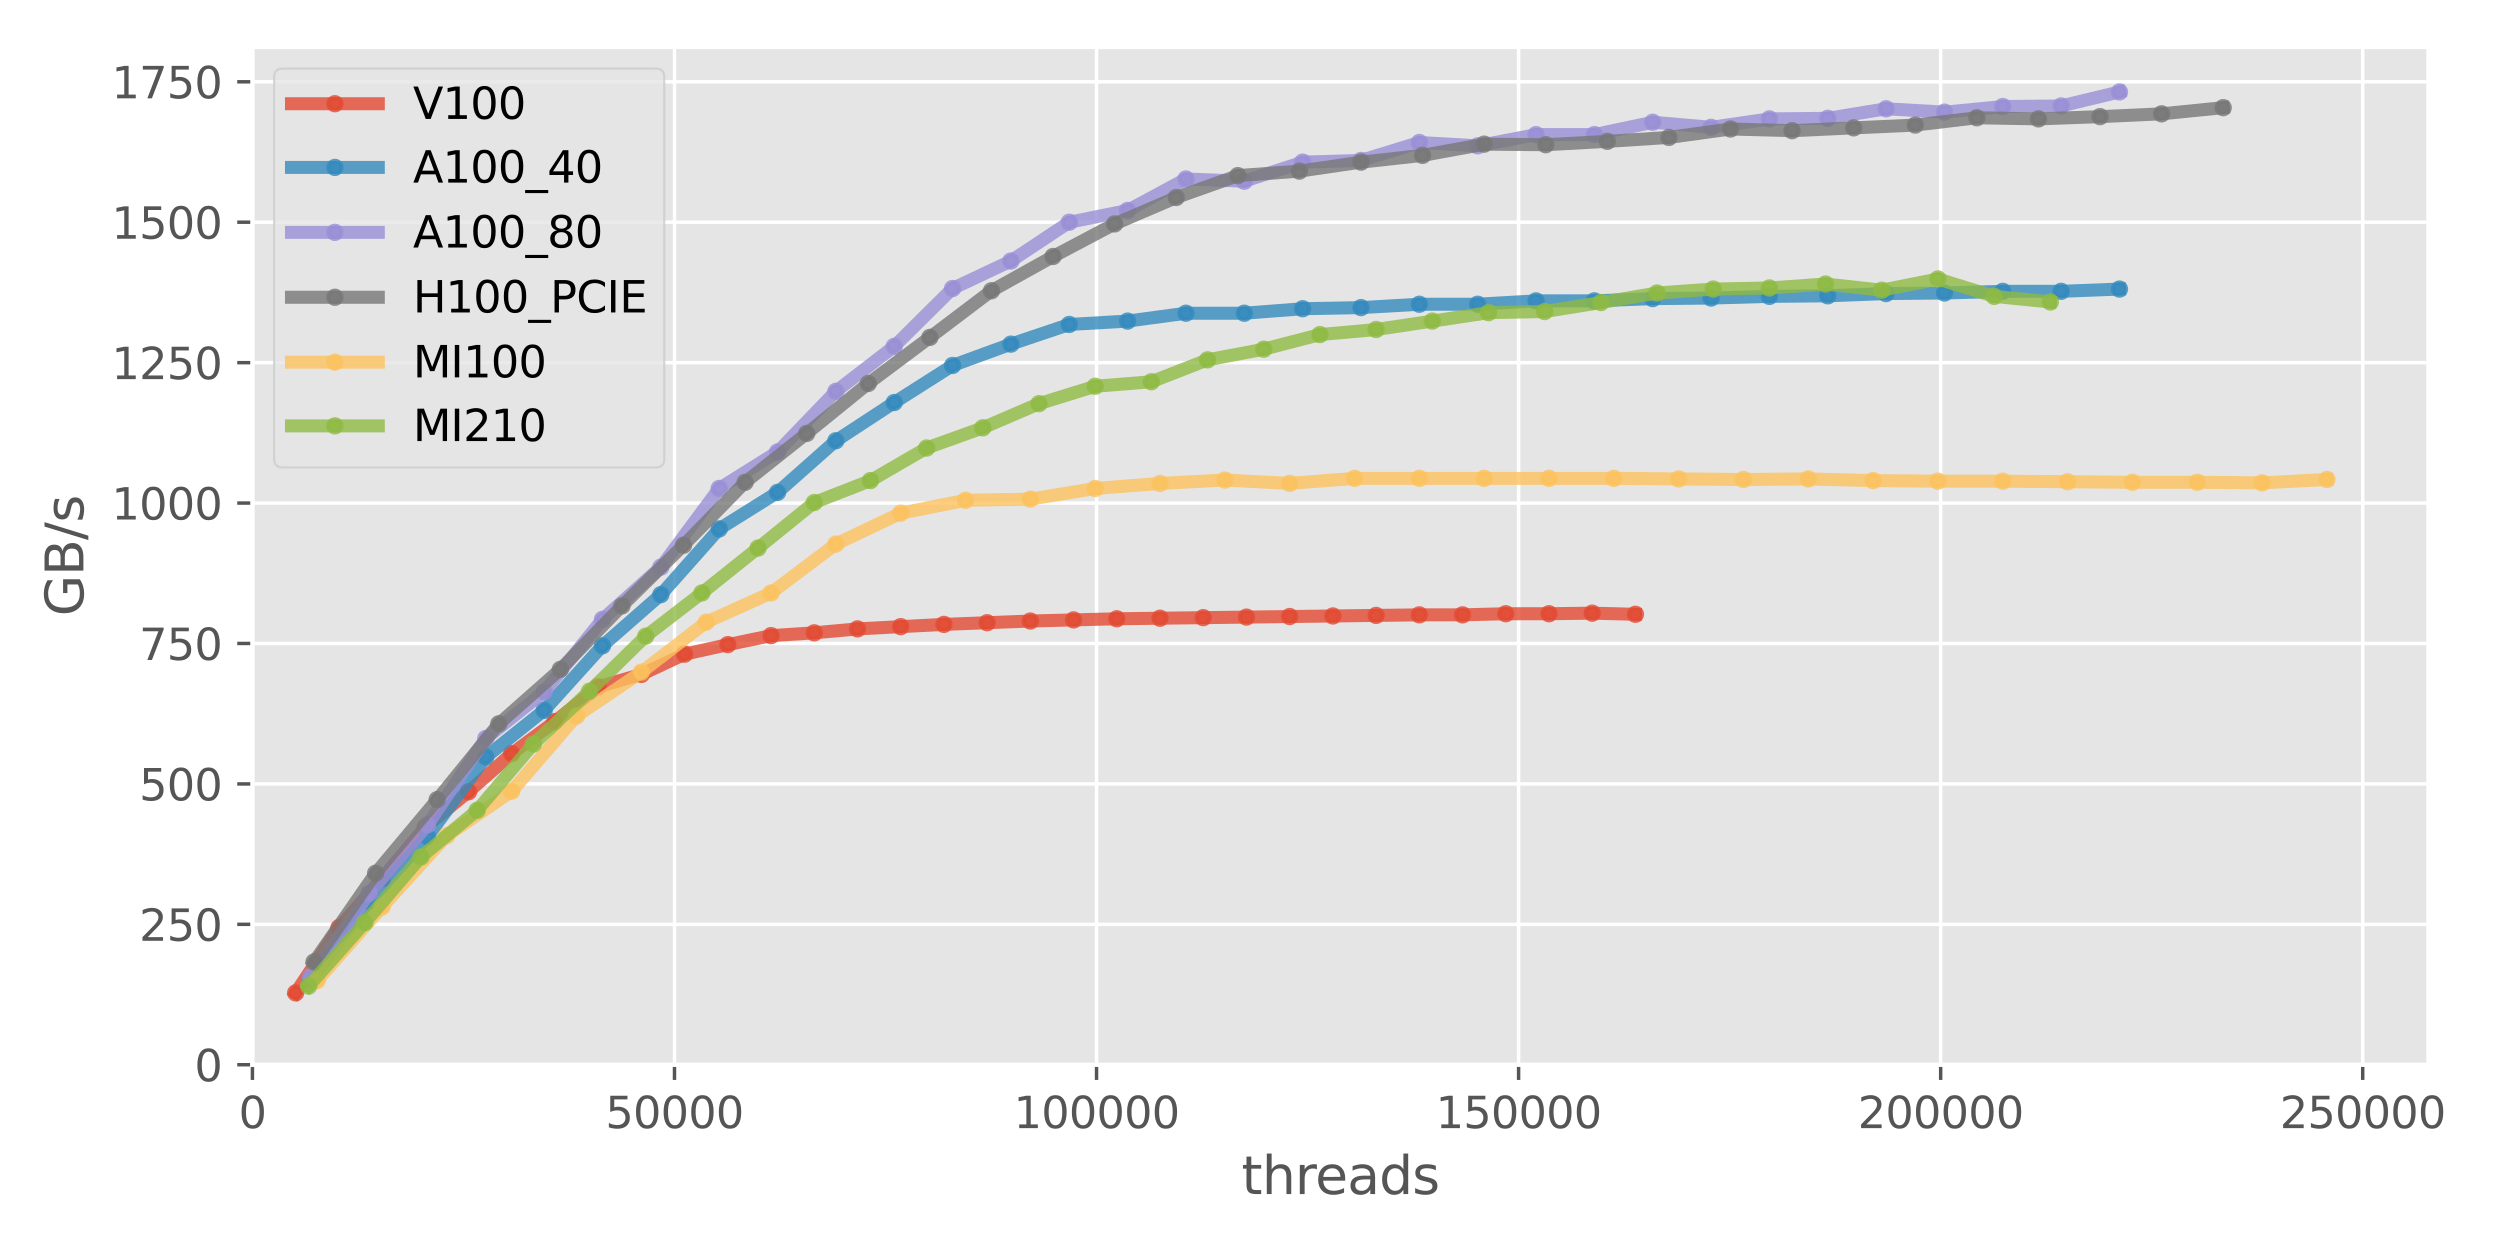 <?xml version="1.0" encoding="utf-8" standalone="no"?>
<!DOCTYPE svg PUBLIC "-//W3C//DTD SVG 1.1//EN"
  "http://www.w3.org/Graphics/SVG/1.1/DTD/svg11.dtd">
<svg xmlns:xlink="http://www.w3.org/1999/xlink" width="576pt" height="288pt" viewBox="0 0 576 288" xmlns="http://www.w3.org/2000/svg" version="1.1">
 <defs>
  <style type="text/css">*{stroke-linejoin: round; stroke-linecap: butt}</style>
 </defs>
 <g id="figure_1">
  <g id="patch_1">
   <path d="M 0 288 
L 576 288 
L 576 0 
L 0 0 
z
" style="fill: #ffffff"/>
  </g>
  <g id="axes_1">
   <g id="patch_2">
    <path d="M 58.16 245.32 
L 559.523 245.32 
L 559.523 10.8 
L 58.16 10.8 
z
" style="fill: #e5e5e5"/>
   </g>
   <g id="matplotlib.axis_1">
    <g id="xtick_1">
     <g id="line2d_1">
      <path d="M 58.16 245.32 
L 58.16 10.8 
" clip-path="url(#pde5da98fe3)" style="fill: none; stroke: #ffffff; stroke-width: 0.8; stroke-linecap: square"/>
     </g>
     <g id="line2d_2">
      <defs>
       <path id="me084bc0c3c" d="M 0 0 
L 0 3.5 
" style="stroke: #555555; stroke-width: 0.8"/>
      </defs>
      <g>
       <use xlink:href="#me084bc0c3c" x="58.16" y="245.32" style="fill: #555555; stroke: #555555; stroke-width: 0.8"/>
      </g>
     </g>
     <g id="text_1">
      <!-- 0 -->
      <g style="fill: #555555" transform="translate(54.979 259.918) scale(0.1 -0.1)">
       <defs>
        <path id="DejaVuSans-30" d="M 2034 4250 
Q 1547 4250 1301 3770 
Q 1056 3291 1056 2328 
Q 1056 1369 1301 889 
Q 1547 409 2034 409 
Q 2525 409 2770 889 
Q 3016 1369 3016 2328 
Q 3016 3291 2770 3770 
Q 2525 4250 2034 4250 
z
M 2034 4750 
Q 2819 4750 3233 4129 
Q 3647 3509 3647 2328 
Q 3647 1150 3233 529 
Q 2819 -91 2034 -91 
Q 1250 -91 836 529 
Q 422 1150 422 2328 
Q 422 3509 836 4129 
Q 1250 4750 2034 4750 
z
" transform="scale(0.016)"/>
       </defs>
       <use xlink:href="#DejaVuSans-30"/>
      </g>
     </g>
    </g>
    <g id="xtick_2">
     <g id="line2d_3">
      <path d="M 155.402 245.32 
L 155.402 10.8 
" clip-path="url(#pde5da98fe3)" style="fill: none; stroke: #ffffff; stroke-width: 0.8; stroke-linecap: square"/>
     </g>
     <g id="line2d_4">
      <g>
       <use xlink:href="#me084bc0c3c" x="155.402" y="245.32" style="fill: #555555; stroke: #555555; stroke-width: 0.8"/>
      </g>
     </g>
     <g id="text_2">
      <!-- 50000 -->
      <g style="fill: #555555" transform="translate(139.495 259.918) scale(0.1 -0.1)">
       <defs>
        <path id="DejaVuSans-35" d="M 691 4666 
L 3169 4666 
L 3169 4134 
L 1269 4134 
L 1269 2991 
Q 1406 3038 1543 3061 
Q 1681 3084 1819 3084 
Q 2600 3084 3056 2656 
Q 3513 2228 3513 1497 
Q 3513 744 3044 326 
Q 2575 -91 1722 -91 
Q 1428 -91 1123 -41 
Q 819 9 494 109 
L 494 744 
Q 775 591 1075 516 
Q 1375 441 1709 441 
Q 2250 441 2565 725 
Q 2881 1009 2881 1497 
Q 2881 1984 2565 2268 
Q 2250 2553 1709 2553 
Q 1456 2553 1204 2497 
Q 953 2441 691 2322 
L 691 4666 
z
" transform="scale(0.016)"/>
       </defs>
       <use xlink:href="#DejaVuSans-35"/>
       <use xlink:href="#DejaVuSans-30" x="63.623"/>
       <use xlink:href="#DejaVuSans-30" x="127.246"/>
       <use xlink:href="#DejaVuSans-30" x="190.869"/>
       <use xlink:href="#DejaVuSans-30" x="254.492"/>
      </g>
     </g>
    </g>
    <g id="xtick_3">
     <g id="line2d_5">
      <path d="M 252.643 245.32 
L 252.643 10.8 
" clip-path="url(#pde5da98fe3)" style="fill: none; stroke: #ffffff; stroke-width: 0.8; stroke-linecap: square"/>
     </g>
     <g id="line2d_6">
      <g>
       <use xlink:href="#me084bc0c3c" x="252.643" y="245.32" style="fill: #555555; stroke: #555555; stroke-width: 0.8"/>
      </g>
     </g>
     <g id="text_3">
      <!-- 100000 -->
      <g style="fill: #555555" transform="translate(233.556 259.918) scale(0.1 -0.1)">
       <defs>
        <path id="DejaVuSans-31" d="M 794 531 
L 1825 531 
L 1825 4091 
L 703 3866 
L 703 4441 
L 1819 4666 
L 2450 4666 
L 2450 531 
L 3481 531 
L 3481 0 
L 794 0 
L 794 531 
z
" transform="scale(0.016)"/>
       </defs>
       <use xlink:href="#DejaVuSans-31"/>
       <use xlink:href="#DejaVuSans-30" x="63.623"/>
       <use xlink:href="#DejaVuSans-30" x="127.246"/>
       <use xlink:href="#DejaVuSans-30" x="190.869"/>
       <use xlink:href="#DejaVuSans-30" x="254.492"/>
       <use xlink:href="#DejaVuSans-30" x="318.115"/>
      </g>
     </g>
    </g>
    <g id="xtick_4">
     <g id="line2d_7">
      <path d="M 349.885 245.32 
L 349.885 10.8 
" clip-path="url(#pde5da98fe3)" style="fill: none; stroke: #ffffff; stroke-width: 0.8; stroke-linecap: square"/>
     </g>
     <g id="line2d_8">
      <g>
       <use xlink:href="#me084bc0c3c" x="349.885" y="245.32" style="fill: #555555; stroke: #555555; stroke-width: 0.8"/>
      </g>
     </g>
     <g id="text_4">
      <!-- 150000 -->
      <g style="fill: #555555" transform="translate(330.798 259.918) scale(0.1 -0.1)">
       <use xlink:href="#DejaVuSans-31"/>
       <use xlink:href="#DejaVuSans-35" x="63.623"/>
       <use xlink:href="#DejaVuSans-30" x="127.246"/>
       <use xlink:href="#DejaVuSans-30" x="190.869"/>
       <use xlink:href="#DejaVuSans-30" x="254.492"/>
       <use xlink:href="#DejaVuSans-30" x="318.115"/>
      </g>
     </g>
    </g>
    <g id="xtick_5">
     <g id="line2d_9">
      <path d="M 447.127 245.32 
L 447.127 10.8 
" clip-path="url(#pde5da98fe3)" style="fill: none; stroke: #ffffff; stroke-width: 0.8; stroke-linecap: square"/>
     </g>
     <g id="line2d_10">
      <g>
       <use xlink:href="#me084bc0c3c" x="447.127" y="245.32" style="fill: #555555; stroke: #555555; stroke-width: 0.8"/>
      </g>
     </g>
     <g id="text_5">
      <!-- 200000 -->
      <g style="fill: #555555" transform="translate(428.039 259.918) scale(0.1 -0.1)">
       <defs>
        <path id="DejaVuSans-32" d="M 1228 531 
L 3431 531 
L 3431 0 
L 469 0 
L 469 531 
Q 828 903 1448 1529 
Q 2069 2156 2228 2338 
Q 2531 2678 2651 2914 
Q 2772 3150 2772 3378 
Q 2772 3750 2511 3984 
Q 2250 4219 1831 4219 
Q 1534 4219 1204 4116 
Q 875 4013 500 3803 
L 500 4441 
Q 881 4594 1212 4672 
Q 1544 4750 1819 4750 
Q 2544 4750 2975 4387 
Q 3406 4025 3406 3419 
Q 3406 3131 3298 2873 
Q 3191 2616 2906 2266 
Q 2828 2175 2409 1742 
Q 1991 1309 1228 531 
z
" transform="scale(0.016)"/>
       </defs>
       <use xlink:href="#DejaVuSans-32"/>
       <use xlink:href="#DejaVuSans-30" x="63.623"/>
       <use xlink:href="#DejaVuSans-30" x="127.246"/>
       <use xlink:href="#DejaVuSans-30" x="190.869"/>
       <use xlink:href="#DejaVuSans-30" x="254.492"/>
       <use xlink:href="#DejaVuSans-30" x="318.115"/>
      </g>
     </g>
    </g>
    <g id="xtick_6">
     <g id="line2d_11">
      <path d="M 544.369 245.32 
L 544.369 10.8 
" clip-path="url(#pde5da98fe3)" style="fill: none; stroke: #ffffff; stroke-width: 0.8; stroke-linecap: square"/>
     </g>
     <g id="line2d_12">
      <g>
       <use xlink:href="#me084bc0c3c" x="544.369" y="245.32" style="fill: #555555; stroke: #555555; stroke-width: 0.8"/>
      </g>
     </g>
     <g id="text_6">
      <!-- 250000 -->
      <g style="fill: #555555" transform="translate(525.281 259.918) scale(0.1 -0.1)">
       <use xlink:href="#DejaVuSans-32"/>
       <use xlink:href="#DejaVuSans-35" x="63.623"/>
       <use xlink:href="#DejaVuSans-30" x="127.246"/>
       <use xlink:href="#DejaVuSans-30" x="190.869"/>
       <use xlink:href="#DejaVuSans-30" x="254.492"/>
       <use xlink:href="#DejaVuSans-30" x="318.115"/>
      </g>
     </g>
    </g>
    <g id="text_7">
     <!-- threads -->
     <g style="fill: #555555" transform="translate(286.052 275.116) scale(0.12 -0.12)">
      <defs>
       <path id="DejaVuSans-74" d="M 1172 4494 
L 1172 3500 
L 2356 3500 
L 2356 3053 
L 1172 3053 
L 1172 1153 
Q 1172 725 1289 603 
Q 1406 481 1766 481 
L 2356 481 
L 2356 0 
L 1766 0 
Q 1100 0 847 248 
Q 594 497 594 1153 
L 594 3053 
L 172 3053 
L 172 3500 
L 594 3500 
L 594 4494 
L 1172 4494 
z
" transform="scale(0.016)"/>
       <path id="DejaVuSans-68" d="M 3513 2113 
L 3513 0 
L 2938 0 
L 2938 2094 
Q 2938 2591 2744 2837 
Q 2550 3084 2163 3084 
Q 1697 3084 1428 2787 
Q 1159 2491 1159 1978 
L 1159 0 
L 581 0 
L 581 4863 
L 1159 4863 
L 1159 2956 
Q 1366 3272 1645 3428 
Q 1925 3584 2291 3584 
Q 2894 3584 3203 3211 
Q 3513 2838 3513 2113 
z
" transform="scale(0.016)"/>
       <path id="DejaVuSans-72" d="M 2631 2963 
Q 2534 3019 2420 3045 
Q 2306 3072 2169 3072 
Q 1681 3072 1420 2755 
Q 1159 2438 1159 1844 
L 1159 0 
L 581 0 
L 581 3500 
L 1159 3500 
L 1159 2956 
Q 1341 3275 1631 3429 
Q 1922 3584 2338 3584 
Q 2397 3584 2469 3576 
Q 2541 3569 2628 3553 
L 2631 2963 
z
" transform="scale(0.016)"/>
       <path id="DejaVuSans-65" d="M 3597 1894 
L 3597 1613 
L 953 1613 
Q 991 1019 1311 708 
Q 1631 397 2203 397 
Q 2534 397 2845 478 
Q 3156 559 3463 722 
L 3463 178 
Q 3153 47 2828 -22 
Q 2503 -91 2169 -91 
Q 1331 -91 842 396 
Q 353 884 353 1716 
Q 353 2575 817 3079 
Q 1281 3584 2069 3584 
Q 2775 3584 3186 3129 
Q 3597 2675 3597 1894 
z
M 3022 2063 
Q 3016 2534 2758 2815 
Q 2500 3097 2075 3097 
Q 1594 3097 1305 2825 
Q 1016 2553 972 2059 
L 3022 2063 
z
" transform="scale(0.016)"/>
       <path id="DejaVuSans-61" d="M 2194 1759 
Q 1497 1759 1228 1600 
Q 959 1441 959 1056 
Q 959 750 1161 570 
Q 1363 391 1709 391 
Q 2188 391 2477 730 
Q 2766 1069 2766 1631 
L 2766 1759 
L 2194 1759 
z
M 3341 1997 
L 3341 0 
L 2766 0 
L 2766 531 
Q 2569 213 2275 61 
Q 1981 -91 1556 -91 
Q 1019 -91 701 211 
Q 384 513 384 1019 
Q 384 1609 779 1909 
Q 1175 2209 1959 2209 
L 2766 2209 
L 2766 2266 
Q 2766 2663 2505 2880 
Q 2244 3097 1772 3097 
Q 1472 3097 1187 3025 
Q 903 2953 641 2809 
L 641 3341 
Q 956 3463 1253 3523 
Q 1550 3584 1831 3584 
Q 2591 3584 2966 3190 
Q 3341 2797 3341 1997 
z
" transform="scale(0.016)"/>
       <path id="DejaVuSans-64" d="M 2906 2969 
L 2906 4863 
L 3481 4863 
L 3481 0 
L 2906 0 
L 2906 525 
Q 2725 213 2448 61 
Q 2172 -91 1784 -91 
Q 1150 -91 751 415 
Q 353 922 353 1747 
Q 353 2572 751 3078 
Q 1150 3584 1784 3584 
Q 2172 3584 2448 3432 
Q 2725 3281 2906 2969 
z
M 947 1747 
Q 947 1113 1208 752 
Q 1469 391 1925 391 
Q 2381 391 2643 752 
Q 2906 1113 2906 1747 
Q 2906 2381 2643 2742 
Q 2381 3103 1925 3103 
Q 1469 3103 1208 2742 
Q 947 2381 947 1747 
z
" transform="scale(0.016)"/>
       <path id="DejaVuSans-73" d="M 2834 3397 
L 2834 2853 
Q 2591 2978 2328 3040 
Q 2066 3103 1784 3103 
Q 1356 3103 1142 2972 
Q 928 2841 928 2578 
Q 928 2378 1081 2264 
Q 1234 2150 1697 2047 
L 1894 2003 
Q 2506 1872 2764 1633 
Q 3022 1394 3022 966 
Q 3022 478 2636 193 
Q 2250 -91 1575 -91 
Q 1294 -91 989 -36 
Q 684 19 347 128 
L 347 722 
Q 666 556 975 473 
Q 1284 391 1588 391 
Q 1994 391 2212 530 
Q 2431 669 2431 922 
Q 2431 1156 2273 1281 
Q 2116 1406 1581 1522 
L 1381 1569 
Q 847 1681 609 1914 
Q 372 2147 372 2553 
Q 372 3047 722 3315 
Q 1072 3584 1716 3584 
Q 2034 3584 2315 3537 
Q 2597 3491 2834 3397 
z
" transform="scale(0.016)"/>
      </defs>
      <use xlink:href="#DejaVuSans-74"/>
      <use xlink:href="#DejaVuSans-68" x="39.209"/>
      <use xlink:href="#DejaVuSans-72" x="102.588"/>
      <use xlink:href="#DejaVuSans-65" x="141.451"/>
      <use xlink:href="#DejaVuSans-61" x="202.975"/>
      <use xlink:href="#DejaVuSans-64" x="264.254"/>
      <use xlink:href="#DejaVuSans-73" x="327.73"/>
     </g>
    </g>
   </g>
   <g id="matplotlib.axis_2">
    <g id="ytick_1">
     <g id="line2d_13">
      <path d="M 58.16 245.32 
L 559.523 245.32 
" clip-path="url(#pde5da98fe3)" style="fill: none; stroke: #ffffff; stroke-width: 0.8; stroke-linecap: square"/>
     </g>
     <g id="line2d_14">
      <defs>
       <path id="m22cf2f365d" d="M 0 0 
L -3.5 0 
" style="stroke: #555555; stroke-width: 0.8"/>
      </defs>
      <g>
       <use xlink:href="#m22cf2f365d" x="58.16" y="245.32" style="fill: #555555; stroke: #555555; stroke-width: 0.8"/>
      </g>
     </g>
     <g id="text_8">
      <!-- 0 -->
      <g style="fill: #555555" transform="translate(44.797 249.119) scale(0.1 -0.1)">
       <use xlink:href="#DejaVuSans-30"/>
      </g>
     </g>
    </g>
    <g id="ytick_2">
     <g id="line2d_15">
      <path d="M 58.16 212.967 
L 559.523 212.967 
" clip-path="url(#pde5da98fe3)" style="fill: none; stroke: #ffffff; stroke-width: 0.8; stroke-linecap: square"/>
     </g>
     <g id="line2d_16">
      <g>
       <use xlink:href="#m22cf2f365d" x="58.16" y="212.967" style="fill: #555555; stroke: #555555; stroke-width: 0.8"/>
      </g>
     </g>
     <g id="text_9">
      <!-- 250 -->
      <g style="fill: #555555" transform="translate(32.072 216.766) scale(0.1 -0.1)">
       <use xlink:href="#DejaVuSans-32"/>
       <use xlink:href="#DejaVuSans-35" x="63.623"/>
       <use xlink:href="#DejaVuSans-30" x="127.246"/>
      </g>
     </g>
    </g>
    <g id="ytick_3">
     <g id="line2d_17">
      <path d="M 58.16 180.614 
L 559.523 180.614 
" clip-path="url(#pde5da98fe3)" style="fill: none; stroke: #ffffff; stroke-width: 0.8; stroke-linecap: square"/>
     </g>
     <g id="line2d_18">
      <g>
       <use xlink:href="#m22cf2f365d" x="58.16" y="180.614" style="fill: #555555; stroke: #555555; stroke-width: 0.8"/>
      </g>
     </g>
     <g id="text_10">
      <!-- 500 -->
      <g style="fill: #555555" transform="translate(32.072 184.413) scale(0.1 -0.1)">
       <use xlink:href="#DejaVuSans-35"/>
       <use xlink:href="#DejaVuSans-30" x="63.623"/>
       <use xlink:href="#DejaVuSans-30" x="127.246"/>
      </g>
     </g>
    </g>
    <g id="ytick_4">
     <g id="line2d_19">
      <path d="M 58.16 148.261 
L 559.523 148.261 
" clip-path="url(#pde5da98fe3)" style="fill: none; stroke: #ffffff; stroke-width: 0.8; stroke-linecap: square"/>
     </g>
     <g id="line2d_20">
      <g>
       <use xlink:href="#m22cf2f365d" x="58.16" y="148.261" style="fill: #555555; stroke: #555555; stroke-width: 0.8"/>
      </g>
     </g>
     <g id="text_11">
      <!-- 750 -->
      <g style="fill: #555555" transform="translate(32.072 152.06) scale(0.1 -0.1)">
       <defs>
        <path id="DejaVuSans-37" d="M 525 4666 
L 3525 4666 
L 3525 4397 
L 1831 0 
L 1172 0 
L 2766 4134 
L 525 4134 
L 525 4666 
z
" transform="scale(0.016)"/>
       </defs>
       <use xlink:href="#DejaVuSans-37"/>
       <use xlink:href="#DejaVuSans-35" x="63.623"/>
       <use xlink:href="#DejaVuSans-30" x="127.246"/>
      </g>
     </g>
    </g>
    <g id="ytick_5">
     <g id="line2d_21">
      <path d="M 58.16 115.908 
L 559.523 115.908 
" clip-path="url(#pde5da98fe3)" style="fill: none; stroke: #ffffff; stroke-width: 0.8; stroke-linecap: square"/>
     </g>
     <g id="line2d_22">
      <g>
       <use xlink:href="#m22cf2f365d" x="58.16" y="115.908" style="fill: #555555; stroke: #555555; stroke-width: 0.8"/>
      </g>
     </g>
     <g id="text_12">
      <!-- 1000 -->
      <g style="fill: #555555" transform="translate(25.71 119.707) scale(0.1 -0.1)">
       <use xlink:href="#DejaVuSans-31"/>
       <use xlink:href="#DejaVuSans-30" x="63.623"/>
       <use xlink:href="#DejaVuSans-30" x="127.246"/>
       <use xlink:href="#DejaVuSans-30" x="190.869"/>
      </g>
     </g>
    </g>
    <g id="ytick_6">
     <g id="line2d_23">
      <path d="M 58.16 83.555 
L 559.523 83.555 
" clip-path="url(#pde5da98fe3)" style="fill: none; stroke: #ffffff; stroke-width: 0.8; stroke-linecap: square"/>
     </g>
     <g id="line2d_24">
      <g>
       <use xlink:href="#m22cf2f365d" x="58.16" y="83.555" style="fill: #555555; stroke: #555555; stroke-width: 0.8"/>
      </g>
     </g>
     <g id="text_13">
      <!-- 1250 -->
      <g style="fill: #555555" transform="translate(25.71 87.355) scale(0.1 -0.1)">
       <use xlink:href="#DejaVuSans-31"/>
       <use xlink:href="#DejaVuSans-32" x="63.623"/>
       <use xlink:href="#DejaVuSans-35" x="127.246"/>
       <use xlink:href="#DejaVuSans-30" x="190.869"/>
      </g>
     </g>
    </g>
    <g id="ytick_7">
     <g id="line2d_25">
      <path d="M 58.16 51.202 
L 559.523 51.202 
" clip-path="url(#pde5da98fe3)" style="fill: none; stroke: #ffffff; stroke-width: 0.8; stroke-linecap: square"/>
     </g>
     <g id="line2d_26">
      <g>
       <use xlink:href="#m22cf2f365d" x="58.16" y="51.202" style="fill: #555555; stroke: #555555; stroke-width: 0.8"/>
      </g>
     </g>
     <g id="text_14">
      <!-- 1500 -->
      <g style="fill: #555555" transform="translate(25.71 55.002) scale(0.1 -0.1)">
       <use xlink:href="#DejaVuSans-31"/>
       <use xlink:href="#DejaVuSans-35" x="63.623"/>
       <use xlink:href="#DejaVuSans-30" x="127.246"/>
       <use xlink:href="#DejaVuSans-30" x="190.869"/>
      </g>
     </g>
    </g>
    <g id="ytick_8">
     <g id="line2d_27">
      <path d="M 58.16 18.849 
L 559.523 18.849 
" clip-path="url(#pde5da98fe3)" style="fill: none; stroke: #ffffff; stroke-width: 0.8; stroke-linecap: square"/>
     </g>
     <g id="line2d_28">
      <g>
       <use xlink:href="#m22cf2f365d" x="58.16" y="18.849" style="fill: #555555; stroke: #555555; stroke-width: 0.8"/>
      </g>
     </g>
     <g id="text_15">
      <!-- 1750 -->
      <g style="fill: #555555" transform="translate(25.71 22.649) scale(0.1 -0.1)">
       <use xlink:href="#DejaVuSans-31"/>
       <use xlink:href="#DejaVuSans-37" x="63.623"/>
       <use xlink:href="#DejaVuSans-35" x="127.246"/>
       <use xlink:href="#DejaVuSans-30" x="190.869"/>
      </g>
     </g>
    </g>
    <g id="text_16">
     <!-- GB/s -->
     <g style="fill: #555555" transform="translate(19.214 141.972) rotate(-90) scale(0.12 -0.12)">
      <defs>
       <path id="DejaVuSans-47" d="M 3809 666 
L 3809 1919 
L 2778 1919 
L 2778 2438 
L 4434 2438 
L 4434 434 
Q 4069 175 3628 42 
Q 3188 -91 2688 -91 
Q 1594 -91 976 548 
Q 359 1188 359 2328 
Q 359 3472 976 4111 
Q 1594 4750 2688 4750 
Q 3144 4750 3555 4637 
Q 3966 4525 4313 4306 
L 4313 3634 
Q 3963 3931 3569 4081 
Q 3175 4231 2741 4231 
Q 1884 4231 1454 3753 
Q 1025 3275 1025 2328 
Q 1025 1384 1454 906 
Q 1884 428 2741 428 
Q 3075 428 3337 486 
Q 3600 544 3809 666 
z
" transform="scale(0.016)"/>
       <path id="DejaVuSans-42" d="M 1259 2228 
L 1259 519 
L 2272 519 
Q 2781 519 3026 730 
Q 3272 941 3272 1375 
Q 3272 1813 3026 2020 
Q 2781 2228 2272 2228 
L 1259 2228 
z
M 1259 4147 
L 1259 2741 
L 2194 2741 
Q 2656 2741 2882 2914 
Q 3109 3088 3109 3444 
Q 3109 3797 2882 3972 
Q 2656 4147 2194 4147 
L 1259 4147 
z
M 628 4666 
L 2241 4666 
Q 2963 4666 3353 4366 
Q 3744 4066 3744 3513 
Q 3744 3084 3544 2831 
Q 3344 2578 2956 2516 
Q 3422 2416 3680 2098 
Q 3938 1781 3938 1306 
Q 3938 681 3513 340 
Q 3088 0 2303 0 
L 628 0 
L 628 4666 
z
" transform="scale(0.016)"/>
       <path id="DejaVuSans-2f" d="M 1625 4666 
L 2156 4666 
L 531 -594 
L 0 -594 
L 1625 4666 
z
" transform="scale(0.016)"/>
      </defs>
      <use xlink:href="#DejaVuSans-47"/>
      <use xlink:href="#DejaVuSans-42" x="77.49"/>
      <use xlink:href="#DejaVuSans-2f" x="146.094"/>
      <use xlink:href="#DejaVuSans-73" x="179.785"/>
     </g>
    </g>
   </g>
   <g id="line2d_29">
    <path d="M 68.118 228.755 
L 78.075 213.744 
L 88.033 202.485 
L 97.99 190.579 
L 107.948 182.426 
L 117.905 173.626 
L 127.863 166.249 
L 137.82 158.226 
L 147.778 155.379 
L 157.736 150.72 
L 167.693 148.52 
L 177.651 146.449 
L 187.608 145.802 
L 197.566 144.896 
L 207.523 144.379 
L 217.481 143.861 
L 227.438 143.473 
L 237.396 143.085 
L 247.354 142.826 
L 257.311 142.567 
L 267.269 142.438 
L 277.226 142.308 
L 287.184 142.179 
L 297.141 142.049 
L 307.099 141.92 
L 317.056 141.791 
L 327.014 141.661 
L 336.972 141.661 
L 346.929 141.402 
L 356.887 141.402 
L 366.844 141.273 
L 376.802 141.532 
" clip-path="url(#pde5da98fe3)" style="fill: none; stroke: #e24a33; stroke-opacity: 0.8; stroke-width: 3; stroke-linecap: square"/>
    <defs>
     <path id="m93b924d078" d="M 0 1.5 
C 0.398 1.5 0.779 1.342 1.061 1.061 
C 1.342 0.779 1.5 0.398 1.5 0 
C 1.5 -0.398 1.342 -0.779 1.061 -1.061 
C 0.779 -1.342 0.398 -1.5 0 -1.5 
C -0.398 -1.5 -0.779 -1.342 -1.061 -1.061 
C -1.342 -0.779 -1.5 -0.398 -1.5 0 
C -1.5 0.398 -1.342 0.779 -1.061 1.061 
C -0.779 1.342 -0.398 1.5 0 1.5 
z
" style="stroke: #e24a33; stroke-opacity: 0.8"/>
    </defs>
    <g clip-path="url(#pde5da98fe3)">
     <use xlink:href="#m93b924d078" x="68.118" y="228.755" style="fill: #e24a33; fill-opacity: 0.8; stroke: #e24a33; stroke-opacity: 0.8"/>
     <use xlink:href="#m93b924d078" x="78.075" y="213.744" style="fill: #e24a33; fill-opacity: 0.8; stroke: #e24a33; stroke-opacity: 0.8"/>
     <use xlink:href="#m93b924d078" x="88.033" y="202.485" style="fill: #e24a33; fill-opacity: 0.8; stroke: #e24a33; stroke-opacity: 0.8"/>
     <use xlink:href="#m93b924d078" x="97.99" y="190.579" style="fill: #e24a33; fill-opacity: 0.8; stroke: #e24a33; stroke-opacity: 0.8"/>
     <use xlink:href="#m93b924d078" x="107.948" y="182.426" style="fill: #e24a33; fill-opacity: 0.8; stroke: #e24a33; stroke-opacity: 0.8"/>
     <use xlink:href="#m93b924d078" x="117.905" y="173.626" style="fill: #e24a33; fill-opacity: 0.8; stroke: #e24a33; stroke-opacity: 0.8"/>
     <use xlink:href="#m93b924d078" x="127.863" y="166.249" style="fill: #e24a33; fill-opacity: 0.8; stroke: #e24a33; stroke-opacity: 0.8"/>
     <use xlink:href="#m93b924d078" x="137.82" y="158.226" style="fill: #e24a33; fill-opacity: 0.8; stroke: #e24a33; stroke-opacity: 0.8"/>
     <use xlink:href="#m93b924d078" x="147.778" y="155.379" style="fill: #e24a33; fill-opacity: 0.8; stroke: #e24a33; stroke-opacity: 0.8"/>
     <use xlink:href="#m93b924d078" x="157.736" y="150.72" style="fill: #e24a33; fill-opacity: 0.8; stroke: #e24a33; stroke-opacity: 0.8"/>
     <use xlink:href="#m93b924d078" x="167.693" y="148.52" style="fill: #e24a33; fill-opacity: 0.8; stroke: #e24a33; stroke-opacity: 0.8"/>
     <use xlink:href="#m93b924d078" x="177.651" y="146.449" style="fill: #e24a33; fill-opacity: 0.8; stroke: #e24a33; stroke-opacity: 0.8"/>
     <use xlink:href="#m93b924d078" x="187.608" y="145.802" style="fill: #e24a33; fill-opacity: 0.8; stroke: #e24a33; stroke-opacity: 0.8"/>
     <use xlink:href="#m93b924d078" x="197.566" y="144.896" style="fill: #e24a33; fill-opacity: 0.8; stroke: #e24a33; stroke-opacity: 0.8"/>
     <use xlink:href="#m93b924d078" x="207.523" y="144.379" style="fill: #e24a33; fill-opacity: 0.8; stroke: #e24a33; stroke-opacity: 0.8"/>
     <use xlink:href="#m93b924d078" x="217.481" y="143.861" style="fill: #e24a33; fill-opacity: 0.8; stroke: #e24a33; stroke-opacity: 0.8"/>
     <use xlink:href="#m93b924d078" x="227.438" y="143.473" style="fill: #e24a33; fill-opacity: 0.8; stroke: #e24a33; stroke-opacity: 0.8"/>
     <use xlink:href="#m93b924d078" x="237.396" y="143.085" style="fill: #e24a33; fill-opacity: 0.8; stroke: #e24a33; stroke-opacity: 0.8"/>
     <use xlink:href="#m93b924d078" x="247.354" y="142.826" style="fill: #e24a33; fill-opacity: 0.8; stroke: #e24a33; stroke-opacity: 0.8"/>
     <use xlink:href="#m93b924d078" x="257.311" y="142.567" style="fill: #e24a33; fill-opacity: 0.8; stroke: #e24a33; stroke-opacity: 0.8"/>
     <use xlink:href="#m93b924d078" x="267.269" y="142.438" style="fill: #e24a33; fill-opacity: 0.8; stroke: #e24a33; stroke-opacity: 0.8"/>
     <use xlink:href="#m93b924d078" x="277.226" y="142.308" style="fill: #e24a33; fill-opacity: 0.8; stroke: #e24a33; stroke-opacity: 0.8"/>
     <use xlink:href="#m93b924d078" x="287.184" y="142.179" style="fill: #e24a33; fill-opacity: 0.8; stroke: #e24a33; stroke-opacity: 0.8"/>
     <use xlink:href="#m93b924d078" x="297.141" y="142.049" style="fill: #e24a33; fill-opacity: 0.8; stroke: #e24a33; stroke-opacity: 0.8"/>
     <use xlink:href="#m93b924d078" x="307.099" y="141.92" style="fill: #e24a33; fill-opacity: 0.8; stroke: #e24a33; stroke-opacity: 0.8"/>
     <use xlink:href="#m93b924d078" x="317.056" y="141.791" style="fill: #e24a33; fill-opacity: 0.8; stroke: #e24a33; stroke-opacity: 0.8"/>
     <use xlink:href="#m93b924d078" x="327.014" y="141.661" style="fill: #e24a33; fill-opacity: 0.8; stroke: #e24a33; stroke-opacity: 0.8"/>
     <use xlink:href="#m93b924d078" x="336.972" y="141.661" style="fill: #e24a33; fill-opacity: 0.8; stroke: #e24a33; stroke-opacity: 0.8"/>
     <use xlink:href="#m93b924d078" x="346.929" y="141.402" style="fill: #e24a33; fill-opacity: 0.8; stroke: #e24a33; stroke-opacity: 0.8"/>
     <use xlink:href="#m93b924d078" x="356.887" y="141.402" style="fill: #e24a33; fill-opacity: 0.8; stroke: #e24a33; stroke-opacity: 0.8"/>
     <use xlink:href="#m93b924d078" x="366.844" y="141.273" style="fill: #e24a33; fill-opacity: 0.8; stroke: #e24a33; stroke-opacity: 0.8"/>
     <use xlink:href="#m93b924d078" x="376.802" y="141.532" style="fill: #e24a33; fill-opacity: 0.8; stroke: #e24a33; stroke-opacity: 0.8"/>
    </g>
   </g>
   <g id="line2d_30">
    <path d="M 71.603 225.779 
L 85.045 207.661 
L 98.488 192.779 
L 111.931 174.402 
L 125.373 163.661 
L 138.816 148.779 
L 152.259 137.002 
L 165.702 121.861 
L 179.144 113.449 
L 192.587 101.544 
L 206.03 92.744 
L 219.472 84.202 
L 232.915 79.285 
L 246.358 74.755 
L 259.8 73.979 
L 273.243 72.167 
L 286.686 72.167 
L 300.129 71.132 
L 313.571 70.873 
L 327.014 70.096 
L 340.457 70.096 
L 353.899 69.32 
L 367.342 69.32 
L 380.785 68.802 
L 394.227 68.673 
L 407.67 68.285 
L 421.113 68.155 
L 434.556 67.638 
L 447.998 67.508 
L 461.441 67.12 
L 474.884 67.12 
L 488.326 66.602 
" clip-path="url(#pde5da98fe3)" style="fill: none; stroke: #348abd; stroke-opacity: 0.8; stroke-width: 3; stroke-linecap: square"/>
    <defs>
     <path id="m59f5d0f5ce" d="M 0 1.5 
C 0.398 1.5 0.779 1.342 1.061 1.061 
C 1.342 0.779 1.5 0.398 1.5 0 
C 1.5 -0.398 1.342 -0.779 1.061 -1.061 
C 0.779 -1.342 0.398 -1.5 0 -1.5 
C -0.398 -1.5 -0.779 -1.342 -1.061 -1.061 
C -1.342 -0.779 -1.5 -0.398 -1.5 0 
C -1.5 0.398 -1.342 0.779 -1.061 1.061 
C -0.779 1.342 -0.398 1.5 0 1.5 
z
" style="stroke: #348abd; stroke-opacity: 0.8"/>
    </defs>
    <g clip-path="url(#pde5da98fe3)">
     <use xlink:href="#m59f5d0f5ce" x="71.603" y="225.779" style="fill: #348abd; fill-opacity: 0.8; stroke: #348abd; stroke-opacity: 0.8"/>
     <use xlink:href="#m59f5d0f5ce" x="85.045" y="207.661" style="fill: #348abd; fill-opacity: 0.8; stroke: #348abd; stroke-opacity: 0.8"/>
     <use xlink:href="#m59f5d0f5ce" x="98.488" y="192.779" style="fill: #348abd; fill-opacity: 0.8; stroke: #348abd; stroke-opacity: 0.8"/>
     <use xlink:href="#m59f5d0f5ce" x="111.931" y="174.402" style="fill: #348abd; fill-opacity: 0.8; stroke: #348abd; stroke-opacity: 0.8"/>
     <use xlink:href="#m59f5d0f5ce" x="125.373" y="163.661" style="fill: #348abd; fill-opacity: 0.8; stroke: #348abd; stroke-opacity: 0.8"/>
     <use xlink:href="#m59f5d0f5ce" x="138.816" y="148.779" style="fill: #348abd; fill-opacity: 0.8; stroke: #348abd; stroke-opacity: 0.8"/>
     <use xlink:href="#m59f5d0f5ce" x="152.259" y="137.002" style="fill: #348abd; fill-opacity: 0.8; stroke: #348abd; stroke-opacity: 0.8"/>
     <use xlink:href="#m59f5d0f5ce" x="165.702" y="121.861" style="fill: #348abd; fill-opacity: 0.8; stroke: #348abd; stroke-opacity: 0.8"/>
     <use xlink:href="#m59f5d0f5ce" x="179.144" y="113.449" style="fill: #348abd; fill-opacity: 0.8; stroke: #348abd; stroke-opacity: 0.8"/>
     <use xlink:href="#m59f5d0f5ce" x="192.587" y="101.544" style="fill: #348abd; fill-opacity: 0.8; stroke: #348abd; stroke-opacity: 0.8"/>
     <use xlink:href="#m59f5d0f5ce" x="206.03" y="92.744" style="fill: #348abd; fill-opacity: 0.8; stroke: #348abd; stroke-opacity: 0.8"/>
     <use xlink:href="#m59f5d0f5ce" x="219.472" y="84.202" style="fill: #348abd; fill-opacity: 0.8; stroke: #348abd; stroke-opacity: 0.8"/>
     <use xlink:href="#m59f5d0f5ce" x="232.915" y="79.285" style="fill: #348abd; fill-opacity: 0.8; stroke: #348abd; stroke-opacity: 0.8"/>
     <use xlink:href="#m59f5d0f5ce" x="246.358" y="74.755" style="fill: #348abd; fill-opacity: 0.8; stroke: #348abd; stroke-opacity: 0.8"/>
     <use xlink:href="#m59f5d0f5ce" x="259.8" y="73.979" style="fill: #348abd; fill-opacity: 0.8; stroke: #348abd; stroke-opacity: 0.8"/>
     <use xlink:href="#m59f5d0f5ce" x="273.243" y="72.167" style="fill: #348abd; fill-opacity: 0.8; stroke: #348abd; stroke-opacity: 0.8"/>
     <use xlink:href="#m59f5d0f5ce" x="286.686" y="72.167" style="fill: #348abd; fill-opacity: 0.8; stroke: #348abd; stroke-opacity: 0.8"/>
     <use xlink:href="#m59f5d0f5ce" x="300.129" y="71.132" style="fill: #348abd; fill-opacity: 0.8; stroke: #348abd; stroke-opacity: 0.8"/>
     <use xlink:href="#m59f5d0f5ce" x="313.571" y="70.873" style="fill: #348abd; fill-opacity: 0.8; stroke: #348abd; stroke-opacity: 0.8"/>
     <use xlink:href="#m59f5d0f5ce" x="327.014" y="70.096" style="fill: #348abd; fill-opacity: 0.8; stroke: #348abd; stroke-opacity: 0.8"/>
     <use xlink:href="#m59f5d0f5ce" x="340.457" y="70.096" style="fill: #348abd; fill-opacity: 0.8; stroke: #348abd; stroke-opacity: 0.8"/>
     <use xlink:href="#m59f5d0f5ce" x="353.899" y="69.32" style="fill: #348abd; fill-opacity: 0.8; stroke: #348abd; stroke-opacity: 0.8"/>
     <use xlink:href="#m59f5d0f5ce" x="367.342" y="69.32" style="fill: #348abd; fill-opacity: 0.8; stroke: #348abd; stroke-opacity: 0.8"/>
     <use xlink:href="#m59f5d0f5ce" x="380.785" y="68.802" style="fill: #348abd; fill-opacity: 0.8; stroke: #348abd; stroke-opacity: 0.8"/>
     <use xlink:href="#m59f5d0f5ce" x="394.227" y="68.673" style="fill: #348abd; fill-opacity: 0.8; stroke: #348abd; stroke-opacity: 0.8"/>
     <use xlink:href="#m59f5d0f5ce" x="407.67" y="68.285" style="fill: #348abd; fill-opacity: 0.8; stroke: #348abd; stroke-opacity: 0.8"/>
     <use xlink:href="#m59f5d0f5ce" x="421.113" y="68.155" style="fill: #348abd; fill-opacity: 0.8; stroke: #348abd; stroke-opacity: 0.8"/>
     <use xlink:href="#m59f5d0f5ce" x="434.556" y="67.638" style="fill: #348abd; fill-opacity: 0.8; stroke: #348abd; stroke-opacity: 0.8"/>
     <use xlink:href="#m59f5d0f5ce" x="447.998" y="67.508" style="fill: #348abd; fill-opacity: 0.8; stroke: #348abd; stroke-opacity: 0.8"/>
     <use xlink:href="#m59f5d0f5ce" x="461.441" y="67.12" style="fill: #348abd; fill-opacity: 0.8; stroke: #348abd; stroke-opacity: 0.8"/>
     <use xlink:href="#m59f5d0f5ce" x="474.884" y="67.12" style="fill: #348abd; fill-opacity: 0.8; stroke: #348abd; stroke-opacity: 0.8"/>
     <use xlink:href="#m59f5d0f5ce" x="488.326" y="66.602" style="fill: #348abd; fill-opacity: 0.8; stroke: #348abd; stroke-opacity: 0.8"/>
    </g>
   </g>
   <g id="line2d_31">
    <path d="M 71.603 225.002 
L 85.045 205.849 
L 98.488 190.061 
L 111.931 170.132 
L 125.373 159.391 
L 138.816 142.696 
L 152.259 130.661 
L 165.702 112.544 
L 179.144 104.132 
L 192.587 90.155 
L 206.03 79.802 
L 219.472 66.473 
L 232.915 60.132 
L 246.358 51.202 
L 259.8 48.485 
L 273.243 41.238 
L 286.686 41.755 
L 300.129 37.355 
L 313.571 36.967 
L 327.014 32.826 
L 340.457 33.602 
L 353.899 31.014 
L 367.342 31.014 
L 380.785 28.167 
L 394.227 29.332 
L 407.67 27.391 
L 421.113 27.261 
L 434.556 25.061 
L 447.998 25.838 
L 461.441 24.544 
L 474.884 24.414 
L 488.326 21.179 
" clip-path="url(#pde5da98fe3)" style="fill: none; stroke: #988ed5; stroke-opacity: 0.8; stroke-width: 3; stroke-linecap: square"/>
    <defs>
     <path id="m1a1a1ae578" d="M 0 1.5 
C 0.398 1.5 0.779 1.342 1.061 1.061 
C 1.342 0.779 1.5 0.398 1.5 0 
C 1.5 -0.398 1.342 -0.779 1.061 -1.061 
C 0.779 -1.342 0.398 -1.5 0 -1.5 
C -0.398 -1.5 -0.779 -1.342 -1.061 -1.061 
C -1.342 -0.779 -1.5 -0.398 -1.5 0 
C -1.5 0.398 -1.342 0.779 -1.061 1.061 
C -0.779 1.342 -0.398 1.5 0 1.5 
z
" style="stroke: #988ed5; stroke-opacity: 0.8"/>
    </defs>
    <g clip-path="url(#pde5da98fe3)">
     <use xlink:href="#m1a1a1ae578" x="71.603" y="225.002" style="fill: #988ed5; fill-opacity: 0.8; stroke: #988ed5; stroke-opacity: 0.8"/>
     <use xlink:href="#m1a1a1ae578" x="85.045" y="205.849" style="fill: #988ed5; fill-opacity: 0.8; stroke: #988ed5; stroke-opacity: 0.8"/>
     <use xlink:href="#m1a1a1ae578" x="98.488" y="190.061" style="fill: #988ed5; fill-opacity: 0.8; stroke: #988ed5; stroke-opacity: 0.8"/>
     <use xlink:href="#m1a1a1ae578" x="111.931" y="170.132" style="fill: #988ed5; fill-opacity: 0.8; stroke: #988ed5; stroke-opacity: 0.8"/>
     <use xlink:href="#m1a1a1ae578" x="125.373" y="159.391" style="fill: #988ed5; fill-opacity: 0.8; stroke: #988ed5; stroke-opacity: 0.8"/>
     <use xlink:href="#m1a1a1ae578" x="138.816" y="142.696" style="fill: #988ed5; fill-opacity: 0.8; stroke: #988ed5; stroke-opacity: 0.8"/>
     <use xlink:href="#m1a1a1ae578" x="152.259" y="130.661" style="fill: #988ed5; fill-opacity: 0.8; stroke: #988ed5; stroke-opacity: 0.8"/>
     <use xlink:href="#m1a1a1ae578" x="165.702" y="112.544" style="fill: #988ed5; fill-opacity: 0.8; stroke: #988ed5; stroke-opacity: 0.8"/>
     <use xlink:href="#m1a1a1ae578" x="179.144" y="104.132" style="fill: #988ed5; fill-opacity: 0.8; stroke: #988ed5; stroke-opacity: 0.8"/>
     <use xlink:href="#m1a1a1ae578" x="192.587" y="90.155" style="fill: #988ed5; fill-opacity: 0.8; stroke: #988ed5; stroke-opacity: 0.8"/>
     <use xlink:href="#m1a1a1ae578" x="206.03" y="79.802" style="fill: #988ed5; fill-opacity: 0.8; stroke: #988ed5; stroke-opacity: 0.8"/>
     <use xlink:href="#m1a1a1ae578" x="219.472" y="66.473" style="fill: #988ed5; fill-opacity: 0.8; stroke: #988ed5; stroke-opacity: 0.8"/>
     <use xlink:href="#m1a1a1ae578" x="232.915" y="60.132" style="fill: #988ed5; fill-opacity: 0.8; stroke: #988ed5; stroke-opacity: 0.8"/>
     <use xlink:href="#m1a1a1ae578" x="246.358" y="51.202" style="fill: #988ed5; fill-opacity: 0.8; stroke: #988ed5; stroke-opacity: 0.8"/>
     <use xlink:href="#m1a1a1ae578" x="259.8" y="48.485" style="fill: #988ed5; fill-opacity: 0.8; stroke: #988ed5; stroke-opacity: 0.8"/>
     <use xlink:href="#m1a1a1ae578" x="273.243" y="41.238" style="fill: #988ed5; fill-opacity: 0.8; stroke: #988ed5; stroke-opacity: 0.8"/>
     <use xlink:href="#m1a1a1ae578" x="286.686" y="41.755" style="fill: #988ed5; fill-opacity: 0.8; stroke: #988ed5; stroke-opacity: 0.8"/>
     <use xlink:href="#m1a1a1ae578" x="300.129" y="37.355" style="fill: #988ed5; fill-opacity: 0.8; stroke: #988ed5; stroke-opacity: 0.8"/>
     <use xlink:href="#m1a1a1ae578" x="313.571" y="36.967" style="fill: #988ed5; fill-opacity: 0.8; stroke: #988ed5; stroke-opacity: 0.8"/>
     <use xlink:href="#m1a1a1ae578" x="327.014" y="32.826" style="fill: #988ed5; fill-opacity: 0.8; stroke: #988ed5; stroke-opacity: 0.8"/>
     <use xlink:href="#m1a1a1ae578" x="340.457" y="33.602" style="fill: #988ed5; fill-opacity: 0.8; stroke: #988ed5; stroke-opacity: 0.8"/>
     <use xlink:href="#m1a1a1ae578" x="353.899" y="31.014" style="fill: #988ed5; fill-opacity: 0.8; stroke: #988ed5; stroke-opacity: 0.8"/>
     <use xlink:href="#m1a1a1ae578" x="367.342" y="31.014" style="fill: #988ed5; fill-opacity: 0.8; stroke: #988ed5; stroke-opacity: 0.8"/>
     <use xlink:href="#m1a1a1ae578" x="380.785" y="28.167" style="fill: #988ed5; fill-opacity: 0.8; stroke: #988ed5; stroke-opacity: 0.8"/>
     <use xlink:href="#m1a1a1ae578" x="394.227" y="29.332" style="fill: #988ed5; fill-opacity: 0.8; stroke: #988ed5; stroke-opacity: 0.8"/>
     <use xlink:href="#m1a1a1ae578" x="407.67" y="27.391" style="fill: #988ed5; fill-opacity: 0.8; stroke: #988ed5; stroke-opacity: 0.8"/>
     <use xlink:href="#m1a1a1ae578" x="421.113" y="27.261" style="fill: #988ed5; fill-opacity: 0.8; stroke: #988ed5; stroke-opacity: 0.8"/>
     <use xlink:href="#m1a1a1ae578" x="434.556" y="25.061" style="fill: #988ed5; fill-opacity: 0.8; stroke: #988ed5; stroke-opacity: 0.8"/>
     <use xlink:href="#m1a1a1ae578" x="447.998" y="25.838" style="fill: #988ed5; fill-opacity: 0.8; stroke: #988ed5; stroke-opacity: 0.8"/>
     <use xlink:href="#m1a1a1ae578" x="461.441" y="24.544" style="fill: #988ed5; fill-opacity: 0.8; stroke: #988ed5; stroke-opacity: 0.8"/>
     <use xlink:href="#m1a1a1ae578" x="474.884" y="24.414" style="fill: #988ed5; fill-opacity: 0.8; stroke: #988ed5; stroke-opacity: 0.8"/>
     <use xlink:href="#m1a1a1ae578" x="488.326" y="21.179" style="fill: #988ed5; fill-opacity: 0.8; stroke: #988ed5; stroke-opacity: 0.8"/>
    </g>
   </g>
   <g id="line2d_32">
    <path d="M 72.35 221.638 
L 86.539 201.191 
L 100.729 184.238 
L 114.918 166.767 
L 129.108 154.214 
L 143.297 139.591 
L 157.487 125.614 
L 171.676 111.12 
L 185.866 99.861 
L 200.055 88.344 
L 214.245 77.732 
L 228.434 66.991 
L 242.624 59.096 
L 256.813 51.591 
L 271.003 45.508 
L 285.192 40.461 
L 299.382 39.426 
L 313.571 37.355 
L 327.761 35.802 
L 341.95 33.214 
L 356.14 33.344 
L 370.329 32.567 
L 384.519 31.661 
L 398.708 29.72 
L 412.898 30.108 
L 427.087 29.461 
L 441.277 28.814 
L 455.466 27.132 
L 469.656 27.391 
L 483.845 26.873 
L 498.035 26.226 
L 512.224 24.802 
" clip-path="url(#pde5da98fe3)" style="fill: none; stroke: #777777; stroke-opacity: 0.8; stroke-width: 3; stroke-linecap: square"/>
    <defs>
     <path id="m6e51aae8a4" d="M 0 1.5 
C 0.398 1.5 0.779 1.342 1.061 1.061 
C 1.342 0.779 1.5 0.398 1.5 0 
C 1.5 -0.398 1.342 -0.779 1.061 -1.061 
C 0.779 -1.342 0.398 -1.5 0 -1.5 
C -0.398 -1.5 -0.779 -1.342 -1.061 -1.061 
C -1.342 -0.779 -1.5 -0.398 -1.5 0 
C -1.5 0.398 -1.342 0.779 -1.061 1.061 
C -0.779 1.342 -0.398 1.5 0 1.5 
z
" style="stroke: #777777; stroke-opacity: 0.8"/>
    </defs>
    <g clip-path="url(#pde5da98fe3)">
     <use xlink:href="#m6e51aae8a4" x="72.35" y="221.638" style="fill: #777777; fill-opacity: 0.8; stroke: #777777; stroke-opacity: 0.8"/>
     <use xlink:href="#m6e51aae8a4" x="86.539" y="201.191" style="fill: #777777; fill-opacity: 0.8; stroke: #777777; stroke-opacity: 0.8"/>
     <use xlink:href="#m6e51aae8a4" x="100.729" y="184.238" style="fill: #777777; fill-opacity: 0.8; stroke: #777777; stroke-opacity: 0.8"/>
     <use xlink:href="#m6e51aae8a4" x="114.918" y="166.767" style="fill: #777777; fill-opacity: 0.8; stroke: #777777; stroke-opacity: 0.8"/>
     <use xlink:href="#m6e51aae8a4" x="129.108" y="154.214" style="fill: #777777; fill-opacity: 0.8; stroke: #777777; stroke-opacity: 0.8"/>
     <use xlink:href="#m6e51aae8a4" x="143.297" y="139.591" style="fill: #777777; fill-opacity: 0.8; stroke: #777777; stroke-opacity: 0.8"/>
     <use xlink:href="#m6e51aae8a4" x="157.487" y="125.614" style="fill: #777777; fill-opacity: 0.8; stroke: #777777; stroke-opacity: 0.8"/>
     <use xlink:href="#m6e51aae8a4" x="171.676" y="111.12" style="fill: #777777; fill-opacity: 0.8; stroke: #777777; stroke-opacity: 0.8"/>
     <use xlink:href="#m6e51aae8a4" x="185.866" y="99.861" style="fill: #777777; fill-opacity: 0.8; stroke: #777777; stroke-opacity: 0.8"/>
     <use xlink:href="#m6e51aae8a4" x="200.055" y="88.344" style="fill: #777777; fill-opacity: 0.8; stroke: #777777; stroke-opacity: 0.8"/>
     <use xlink:href="#m6e51aae8a4" x="214.245" y="77.732" style="fill: #777777; fill-opacity: 0.8; stroke: #777777; stroke-opacity: 0.8"/>
     <use xlink:href="#m6e51aae8a4" x="228.434" y="66.991" style="fill: #777777; fill-opacity: 0.8; stroke: #777777; stroke-opacity: 0.8"/>
     <use xlink:href="#m6e51aae8a4" x="242.624" y="59.096" style="fill: #777777; fill-opacity: 0.8; stroke: #777777; stroke-opacity: 0.8"/>
     <use xlink:href="#m6e51aae8a4" x="256.813" y="51.591" style="fill: #777777; fill-opacity: 0.8; stroke: #777777; stroke-opacity: 0.8"/>
     <use xlink:href="#m6e51aae8a4" x="271.003" y="45.508" style="fill: #777777; fill-opacity: 0.8; stroke: #777777; stroke-opacity: 0.8"/>
     <use xlink:href="#m6e51aae8a4" x="285.192" y="40.461" style="fill: #777777; fill-opacity: 0.8; stroke: #777777; stroke-opacity: 0.8"/>
     <use xlink:href="#m6e51aae8a4" x="299.382" y="39.426" style="fill: #777777; fill-opacity: 0.8; stroke: #777777; stroke-opacity: 0.8"/>
     <use xlink:href="#m6e51aae8a4" x="313.571" y="37.355" style="fill: #777777; fill-opacity: 0.8; stroke: #777777; stroke-opacity: 0.8"/>
     <use xlink:href="#m6e51aae8a4" x="327.761" y="35.802" style="fill: #777777; fill-opacity: 0.8; stroke: #777777; stroke-opacity: 0.8"/>
     <use xlink:href="#m6e51aae8a4" x="341.95" y="33.214" style="fill: #777777; fill-opacity: 0.8; stroke: #777777; stroke-opacity: 0.8"/>
     <use xlink:href="#m6e51aae8a4" x="356.14" y="33.344" style="fill: #777777; fill-opacity: 0.8; stroke: #777777; stroke-opacity: 0.8"/>
     <use xlink:href="#m6e51aae8a4" x="370.329" y="32.567" style="fill: #777777; fill-opacity: 0.8; stroke: #777777; stroke-opacity: 0.8"/>
     <use xlink:href="#m6e51aae8a4" x="384.519" y="31.661" style="fill: #777777; fill-opacity: 0.8; stroke: #777777; stroke-opacity: 0.8"/>
     <use xlink:href="#m6e51aae8a4" x="398.708" y="29.72" style="fill: #777777; fill-opacity: 0.8; stroke: #777777; stroke-opacity: 0.8"/>
     <use xlink:href="#m6e51aae8a4" x="412.898" y="30.108" style="fill: #777777; fill-opacity: 0.8; stroke: #777777; stroke-opacity: 0.8"/>
     <use xlink:href="#m6e51aae8a4" x="427.087" y="29.461" style="fill: #777777; fill-opacity: 0.8; stroke: #777777; stroke-opacity: 0.8"/>
     <use xlink:href="#m6e51aae8a4" x="441.277" y="28.814" style="fill: #777777; fill-opacity: 0.8; stroke: #777777; stroke-opacity: 0.8"/>
     <use xlink:href="#m6e51aae8a4" x="455.466" y="27.132" style="fill: #777777; fill-opacity: 0.8; stroke: #777777; stroke-opacity: 0.8"/>
     <use xlink:href="#m6e51aae8a4" x="469.656" y="27.391" style="fill: #777777; fill-opacity: 0.8; stroke: #777777; stroke-opacity: 0.8"/>
     <use xlink:href="#m6e51aae8a4" x="483.845" y="26.873" style="fill: #777777; fill-opacity: 0.8; stroke: #777777; stroke-opacity: 0.8"/>
     <use xlink:href="#m6e51aae8a4" x="498.035" y="26.226" style="fill: #777777; fill-opacity: 0.8; stroke: #777777; stroke-opacity: 0.8"/>
     <use xlink:href="#m6e51aae8a4" x="512.224" y="24.802" style="fill: #777777; fill-opacity: 0.8; stroke: #777777; stroke-opacity: 0.8"/>
    </g>
   </g>
   <g id="line2d_33">
    <path d="M 73.096 225.908 
L 88.033 208.955 
L 102.969 192.52 
L 117.905 182.296 
L 132.842 164.955 
L 147.778 154.861 
L 162.714 143.344 
L 177.651 136.614 
L 192.587 125.355 
L 207.523 118.238 
L 222.46 115.261 
L 237.396 115.002 
L 252.332 112.544 
L 267.269 111.379 
L 282.205 110.602 
L 297.141 111.379 
L 312.078 110.214 
L 327.014 110.214 
L 341.95 110.214 
L 356.887 110.214 
L 371.823 110.214 
L 386.759 110.344 
L 401.696 110.473 
L 416.632 110.344 
L 431.568 110.732 
L 446.505 110.861 
L 461.441 110.861 
L 476.377 110.991 
L 491.314 111.12 
L 506.25 111.12 
L 521.186 111.249 
L 536.123 110.473 
" clip-path="url(#pde5da98fe3)" style="fill: none; stroke: #fbc15e; stroke-opacity: 0.8; stroke-width: 3; stroke-linecap: square"/>
    <defs>
     <path id="mdd9041bf6f" d="M 0 1.5 
C 0.398 1.5 0.779 1.342 1.061 1.061 
C 1.342 0.779 1.5 0.398 1.5 0 
C 1.5 -0.398 1.342 -0.779 1.061 -1.061 
C 0.779 -1.342 0.398 -1.5 0 -1.5 
C -0.398 -1.5 -0.779 -1.342 -1.061 -1.061 
C -1.342 -0.779 -1.5 -0.398 -1.5 0 
C -1.5 0.398 -1.342 0.779 -1.061 1.061 
C -0.779 1.342 -0.398 1.5 0 1.5 
z
" style="stroke: #fbc15e; stroke-opacity: 0.8"/>
    </defs>
    <g clip-path="url(#pde5da98fe3)">
     <use xlink:href="#mdd9041bf6f" x="73.096" y="225.908" style="fill: #fbc15e; fill-opacity: 0.8; stroke: #fbc15e; stroke-opacity: 0.8"/>
     <use xlink:href="#mdd9041bf6f" x="88.033" y="208.955" style="fill: #fbc15e; fill-opacity: 0.8; stroke: #fbc15e; stroke-opacity: 0.8"/>
     <use xlink:href="#mdd9041bf6f" x="102.969" y="192.52" style="fill: #fbc15e; fill-opacity: 0.8; stroke: #fbc15e; stroke-opacity: 0.8"/>
     <use xlink:href="#mdd9041bf6f" x="117.905" y="182.296" style="fill: #fbc15e; fill-opacity: 0.8; stroke: #fbc15e; stroke-opacity: 0.8"/>
     <use xlink:href="#mdd9041bf6f" x="132.842" y="164.955" style="fill: #fbc15e; fill-opacity: 0.8; stroke: #fbc15e; stroke-opacity: 0.8"/>
     <use xlink:href="#mdd9041bf6f" x="147.778" y="154.861" style="fill: #fbc15e; fill-opacity: 0.8; stroke: #fbc15e; stroke-opacity: 0.8"/>
     <use xlink:href="#mdd9041bf6f" x="162.714" y="143.344" style="fill: #fbc15e; fill-opacity: 0.8; stroke: #fbc15e; stroke-opacity: 0.8"/>
     <use xlink:href="#mdd9041bf6f" x="177.651" y="136.614" style="fill: #fbc15e; fill-opacity: 0.8; stroke: #fbc15e; stroke-opacity: 0.8"/>
     <use xlink:href="#mdd9041bf6f" x="192.587" y="125.355" style="fill: #fbc15e; fill-opacity: 0.8; stroke: #fbc15e; stroke-opacity: 0.8"/>
     <use xlink:href="#mdd9041bf6f" x="207.523" y="118.238" style="fill: #fbc15e; fill-opacity: 0.8; stroke: #fbc15e; stroke-opacity: 0.8"/>
     <use xlink:href="#mdd9041bf6f" x="222.46" y="115.261" style="fill: #fbc15e; fill-opacity: 0.8; stroke: #fbc15e; stroke-opacity: 0.8"/>
     <use xlink:href="#mdd9041bf6f" x="237.396" y="115.002" style="fill: #fbc15e; fill-opacity: 0.8; stroke: #fbc15e; stroke-opacity: 0.8"/>
     <use xlink:href="#mdd9041bf6f" x="252.332" y="112.544" style="fill: #fbc15e; fill-opacity: 0.8; stroke: #fbc15e; stroke-opacity: 0.8"/>
     <use xlink:href="#mdd9041bf6f" x="267.269" y="111.379" style="fill: #fbc15e; fill-opacity: 0.8; stroke: #fbc15e; stroke-opacity: 0.8"/>
     <use xlink:href="#mdd9041bf6f" x="282.205" y="110.602" style="fill: #fbc15e; fill-opacity: 0.8; stroke: #fbc15e; stroke-opacity: 0.8"/>
     <use xlink:href="#mdd9041bf6f" x="297.141" y="111.379" style="fill: #fbc15e; fill-opacity: 0.8; stroke: #fbc15e; stroke-opacity: 0.8"/>
     <use xlink:href="#mdd9041bf6f" x="312.078" y="110.214" style="fill: #fbc15e; fill-opacity: 0.8; stroke: #fbc15e; stroke-opacity: 0.8"/>
     <use xlink:href="#mdd9041bf6f" x="327.014" y="110.214" style="fill: #fbc15e; fill-opacity: 0.8; stroke: #fbc15e; stroke-opacity: 0.8"/>
     <use xlink:href="#mdd9041bf6f" x="341.95" y="110.214" style="fill: #fbc15e; fill-opacity: 0.8; stroke: #fbc15e; stroke-opacity: 0.8"/>
     <use xlink:href="#mdd9041bf6f" x="356.887" y="110.214" style="fill: #fbc15e; fill-opacity: 0.8; stroke: #fbc15e; stroke-opacity: 0.8"/>
     <use xlink:href="#mdd9041bf6f" x="371.823" y="110.214" style="fill: #fbc15e; fill-opacity: 0.8; stroke: #fbc15e; stroke-opacity: 0.8"/>
     <use xlink:href="#mdd9041bf6f" x="386.759" y="110.344" style="fill: #fbc15e; fill-opacity: 0.8; stroke: #fbc15e; stroke-opacity: 0.8"/>
     <use xlink:href="#mdd9041bf6f" x="401.696" y="110.473" style="fill: #fbc15e; fill-opacity: 0.8; stroke: #fbc15e; stroke-opacity: 0.8"/>
     <use xlink:href="#mdd9041bf6f" x="416.632" y="110.344" style="fill: #fbc15e; fill-opacity: 0.8; stroke: #fbc15e; stroke-opacity: 0.8"/>
     <use xlink:href="#mdd9041bf6f" x="431.568" y="110.732" style="fill: #fbc15e; fill-opacity: 0.8; stroke: #fbc15e; stroke-opacity: 0.8"/>
     <use xlink:href="#mdd9041bf6f" x="446.505" y="110.861" style="fill: #fbc15e; fill-opacity: 0.8; stroke: #fbc15e; stroke-opacity: 0.8"/>
     <use xlink:href="#mdd9041bf6f" x="461.441" y="110.861" style="fill: #fbc15e; fill-opacity: 0.8; stroke: #fbc15e; stroke-opacity: 0.8"/>
     <use xlink:href="#mdd9041bf6f" x="476.377" y="110.991" style="fill: #fbc15e; fill-opacity: 0.8; stroke: #fbc15e; stroke-opacity: 0.8"/>
     <use xlink:href="#mdd9041bf6f" x="491.314" y="111.12" style="fill: #fbc15e; fill-opacity: 0.8; stroke: #fbc15e; stroke-opacity: 0.8"/>
     <use xlink:href="#mdd9041bf6f" x="506.25" y="111.12" style="fill: #fbc15e; fill-opacity: 0.8; stroke: #fbc15e; stroke-opacity: 0.8"/>
     <use xlink:href="#mdd9041bf6f" x="521.186" y="111.249" style="fill: #fbc15e; fill-opacity: 0.8; stroke: #fbc15e; stroke-opacity: 0.8"/>
     <use xlink:href="#mdd9041bf6f" x="536.123" y="110.473" style="fill: #fbc15e; fill-opacity: 0.8; stroke: #fbc15e; stroke-opacity: 0.8"/>
    </g>
   </g>
   <g id="line2d_34">
    <path d="M 71.105 227.202 
L 84.05 212.579 
L 96.994 197.438 
L 109.939 186.696 
L 122.884 171.426 
L 135.829 159.261 
L 148.774 146.579 
L 161.719 136.614 
L 174.663 126.261 
L 187.608 115.779 
L 200.553 110.732 
L 213.498 103.226 
L 226.443 98.567 
L 239.387 93.002 
L 252.332 88.991 
L 265.277 87.955 
L 278.222 82.908 
L 291.167 80.449 
L 304.112 77.085 
L 317.056 75.92 
L 330.001 73.979 
L 342.946 72.038 
L 355.891 71.779 
L 368.836 69.708 
L 381.781 67.508 
L 394.725 66.602 
L 407.67 66.344 
L 420.615 65.438 
L 433.56 66.861 
L 446.505 64.273 
L 459.449 68.285 
L 472.394 69.579 
" clip-path="url(#pde5da98fe3)" style="fill: none; stroke: #8eba42; stroke-opacity: 0.8; stroke-width: 3; stroke-linecap: square"/>
    <defs>
     <path id="mdfc9fdf2c9" d="M 0 1.5 
C 0.398 1.5 0.779 1.342 1.061 1.061 
C 1.342 0.779 1.5 0.398 1.5 0 
C 1.5 -0.398 1.342 -0.779 1.061 -1.061 
C 0.779 -1.342 0.398 -1.5 0 -1.5 
C -0.398 -1.5 -0.779 -1.342 -1.061 -1.061 
C -1.342 -0.779 -1.5 -0.398 -1.5 0 
C -1.5 0.398 -1.342 0.779 -1.061 1.061 
C -0.779 1.342 -0.398 1.5 0 1.5 
z
" style="stroke: #8eba42; stroke-opacity: 0.8"/>
    </defs>
    <g clip-path="url(#pde5da98fe3)">
     <use xlink:href="#mdfc9fdf2c9" x="71.105" y="227.202" style="fill: #8eba42; fill-opacity: 0.8; stroke: #8eba42; stroke-opacity: 0.8"/>
     <use xlink:href="#mdfc9fdf2c9" x="84.05" y="212.579" style="fill: #8eba42; fill-opacity: 0.8; stroke: #8eba42; stroke-opacity: 0.8"/>
     <use xlink:href="#mdfc9fdf2c9" x="96.994" y="197.438" style="fill: #8eba42; fill-opacity: 0.8; stroke: #8eba42; stroke-opacity: 0.8"/>
     <use xlink:href="#mdfc9fdf2c9" x="109.939" y="186.696" style="fill: #8eba42; fill-opacity: 0.8; stroke: #8eba42; stroke-opacity: 0.8"/>
     <use xlink:href="#mdfc9fdf2c9" x="122.884" y="171.426" style="fill: #8eba42; fill-opacity: 0.8; stroke: #8eba42; stroke-opacity: 0.8"/>
     <use xlink:href="#mdfc9fdf2c9" x="135.829" y="159.261" style="fill: #8eba42; fill-opacity: 0.8; stroke: #8eba42; stroke-opacity: 0.8"/>
     <use xlink:href="#mdfc9fdf2c9" x="148.774" y="146.579" style="fill: #8eba42; fill-opacity: 0.8; stroke: #8eba42; stroke-opacity: 0.8"/>
     <use xlink:href="#mdfc9fdf2c9" x="161.719" y="136.614" style="fill: #8eba42; fill-opacity: 0.8; stroke: #8eba42; stroke-opacity: 0.8"/>
     <use xlink:href="#mdfc9fdf2c9" x="174.663" y="126.261" style="fill: #8eba42; fill-opacity: 0.8; stroke: #8eba42; stroke-opacity: 0.8"/>
     <use xlink:href="#mdfc9fdf2c9" x="187.608" y="115.779" style="fill: #8eba42; fill-opacity: 0.8; stroke: #8eba42; stroke-opacity: 0.8"/>
     <use xlink:href="#mdfc9fdf2c9" x="200.553" y="110.732" style="fill: #8eba42; fill-opacity: 0.8; stroke: #8eba42; stroke-opacity: 0.8"/>
     <use xlink:href="#mdfc9fdf2c9" x="213.498" y="103.226" style="fill: #8eba42; fill-opacity: 0.8; stroke: #8eba42; stroke-opacity: 0.8"/>
     <use xlink:href="#mdfc9fdf2c9" x="226.443" y="98.567" style="fill: #8eba42; fill-opacity: 0.8; stroke: #8eba42; stroke-opacity: 0.8"/>
     <use xlink:href="#mdfc9fdf2c9" x="239.387" y="93.002" style="fill: #8eba42; fill-opacity: 0.8; stroke: #8eba42; stroke-opacity: 0.8"/>
     <use xlink:href="#mdfc9fdf2c9" x="252.332" y="88.991" style="fill: #8eba42; fill-opacity: 0.8; stroke: #8eba42; stroke-opacity: 0.8"/>
     <use xlink:href="#mdfc9fdf2c9" x="265.277" y="87.955" style="fill: #8eba42; fill-opacity: 0.8; stroke: #8eba42; stroke-opacity: 0.8"/>
     <use xlink:href="#mdfc9fdf2c9" x="278.222" y="82.908" style="fill: #8eba42; fill-opacity: 0.8; stroke: #8eba42; stroke-opacity: 0.8"/>
     <use xlink:href="#mdfc9fdf2c9" x="291.167" y="80.449" style="fill: #8eba42; fill-opacity: 0.8; stroke: #8eba42; stroke-opacity: 0.8"/>
     <use xlink:href="#mdfc9fdf2c9" x="304.112" y="77.085" style="fill: #8eba42; fill-opacity: 0.8; stroke: #8eba42; stroke-opacity: 0.8"/>
     <use xlink:href="#mdfc9fdf2c9" x="317.056" y="75.92" style="fill: #8eba42; fill-opacity: 0.8; stroke: #8eba42; stroke-opacity: 0.8"/>
     <use xlink:href="#mdfc9fdf2c9" x="330.001" y="73.979" style="fill: #8eba42; fill-opacity: 0.8; stroke: #8eba42; stroke-opacity: 0.8"/>
     <use xlink:href="#mdfc9fdf2c9" x="342.946" y="72.038" style="fill: #8eba42; fill-opacity: 0.8; stroke: #8eba42; stroke-opacity: 0.8"/>
     <use xlink:href="#mdfc9fdf2c9" x="355.891" y="71.779" style="fill: #8eba42; fill-opacity: 0.8; stroke: #8eba42; stroke-opacity: 0.8"/>
     <use xlink:href="#mdfc9fdf2c9" x="368.836" y="69.708" style="fill: #8eba42; fill-opacity: 0.8; stroke: #8eba42; stroke-opacity: 0.8"/>
     <use xlink:href="#mdfc9fdf2c9" x="381.781" y="67.508" style="fill: #8eba42; fill-opacity: 0.8; stroke: #8eba42; stroke-opacity: 0.8"/>
     <use xlink:href="#mdfc9fdf2c9" x="394.725" y="66.602" style="fill: #8eba42; fill-opacity: 0.8; stroke: #8eba42; stroke-opacity: 0.8"/>
     <use xlink:href="#mdfc9fdf2c9" x="407.67" y="66.344" style="fill: #8eba42; fill-opacity: 0.8; stroke: #8eba42; stroke-opacity: 0.8"/>
     <use xlink:href="#mdfc9fdf2c9" x="420.615" y="65.438" style="fill: #8eba42; fill-opacity: 0.8; stroke: #8eba42; stroke-opacity: 0.8"/>
     <use xlink:href="#mdfc9fdf2c9" x="433.56" y="66.861" style="fill: #8eba42; fill-opacity: 0.8; stroke: #8eba42; stroke-opacity: 0.8"/>
     <use xlink:href="#mdfc9fdf2c9" x="446.505" y="64.273" style="fill: #8eba42; fill-opacity: 0.8; stroke: #8eba42; stroke-opacity: 0.8"/>
     <use xlink:href="#mdfc9fdf2c9" x="459.449" y="68.285" style="fill: #8eba42; fill-opacity: 0.8; stroke: #8eba42; stroke-opacity: 0.8"/>
     <use xlink:href="#mdfc9fdf2c9" x="472.394" y="69.579" style="fill: #8eba42; fill-opacity: 0.8; stroke: #8eba42; stroke-opacity: 0.8"/>
    </g>
   </g>
   <g id="patch_3">
    <path d="M 58.16 245.32 
L 58.16 10.8 
" style="fill: none; stroke: #ffffff; stroke-linejoin: miter; stroke-linecap: square"/>
   </g>
   <g id="patch_4">
    <path d="M 559.523 245.32 
L 559.523 10.8 
" style="fill: none; stroke: #ffffff; stroke-linejoin: miter; stroke-linecap: square"/>
   </g>
   <g id="patch_5">
    <path d="M 58.16 245.32 
L 559.523 245.32 
" style="fill: none; stroke: #ffffff; stroke-linejoin: miter; stroke-linecap: square"/>
   </g>
   <g id="patch_6">
    <path d="M 58.16 10.8 
L 559.523 10.8 
" style="fill: none; stroke: #ffffff; stroke-linejoin: miter; stroke-linecap: square"/>
   </g>
   <g id="legend_1">
    <g id="patch_7">
     <path d="M 65.16 107.703 
L 151.049 107.703 
Q 153.049 107.703 153.049 105.703 
L 153.049 17.8 
Q 153.049 15.8 151.049 15.8 
L 65.16 15.8 
Q 63.16 15.8 63.16 17.8 
L 63.16 105.703 
Q 63.16 107.703 65.16 107.703 
z
" style="fill: #e5e5e5; opacity: 0.8; stroke: #cccccc; stroke-width: 0.5; stroke-linejoin: miter"/>
    </g>
    <g id="line2d_35">
     <path d="M 67.16 23.898 
L 77.16 23.898 
L 87.16 23.898 
" style="fill: none; stroke: #e24a33; stroke-opacity: 0.8; stroke-width: 3; stroke-linecap: square"/>
     <g>
      <use xlink:href="#m93b924d078" x="77.16" y="23.898" style="fill: #e24a33; fill-opacity: 0.8; stroke: #e24a33; stroke-opacity: 0.8"/>
     </g>
    </g>
    <g id="text_17">
     <!-- V100 -->
     <g transform="translate(95.16 27.398) scale(0.1 -0.1)">
      <defs>
       <path id="DejaVuSans-56" d="M 1831 0 
L 50 4666 
L 709 4666 
L 2188 738 
L 3669 4666 
L 4325 4666 
L 2547 0 
L 1831 0 
z
" transform="scale(0.016)"/>
      </defs>
      <use xlink:href="#DejaVuSans-56"/>
      <use xlink:href="#DejaVuSans-31" x="68.408"/>
      <use xlink:href="#DejaVuSans-30" x="132.031"/>
      <use xlink:href="#DejaVuSans-30" x="195.654"/>
     </g>
    </g>
    <g id="line2d_36">
     <path d="M 67.16 38.577 
L 77.16 38.577 
L 87.16 38.577 
" style="fill: none; stroke: #348abd; stroke-opacity: 0.8; stroke-width: 3; stroke-linecap: square"/>
     <g>
      <use xlink:href="#m59f5d0f5ce" x="77.16" y="38.577" style="fill: #348abd; fill-opacity: 0.8; stroke: #348abd; stroke-opacity: 0.8"/>
     </g>
    </g>
    <g id="text_18">
     <!-- A100_40 -->
     <g transform="translate(95.16 42.077) scale(0.1 -0.1)">
      <defs>
       <path id="DejaVuSans-41" d="M 2188 4044 
L 1331 1722 
L 3047 1722 
L 2188 4044 
z
M 1831 4666 
L 2547 4666 
L 4325 0 
L 3669 0 
L 3244 1197 
L 1141 1197 
L 716 0 
L 50 0 
L 1831 4666 
z
" transform="scale(0.016)"/>
       <path id="DejaVuSans-5f" d="M 3263 -1063 
L 3263 -1509 
L -63 -1509 
L -63 -1063 
L 3263 -1063 
z
" transform="scale(0.016)"/>
       <path id="DejaVuSans-34" d="M 2419 4116 
L 825 1625 
L 2419 1625 
L 2419 4116 
z
M 2253 4666 
L 3047 4666 
L 3047 1625 
L 3713 1625 
L 3713 1100 
L 3047 1100 
L 3047 0 
L 2419 0 
L 2419 1100 
L 313 1100 
L 313 1709 
L 2253 4666 
z
" transform="scale(0.016)"/>
      </defs>
      <use xlink:href="#DejaVuSans-41"/>
      <use xlink:href="#DejaVuSans-31" x="68.408"/>
      <use xlink:href="#DejaVuSans-30" x="132.031"/>
      <use xlink:href="#DejaVuSans-30" x="195.654"/>
      <use xlink:href="#DejaVuSans-5f" x="259.277"/>
      <use xlink:href="#DejaVuSans-34" x="309.277"/>
      <use xlink:href="#DejaVuSans-30" x="372.9"/>
     </g>
    </g>
    <g id="line2d_37">
     <path d="M 67.16 53.533 
L 77.16 53.533 
L 87.16 53.533 
" style="fill: none; stroke: #988ed5; stroke-opacity: 0.8; stroke-width: 3; stroke-linecap: square"/>
     <g>
      <use xlink:href="#m1a1a1ae578" x="77.16" y="53.533" style="fill: #988ed5; fill-opacity: 0.8; stroke: #988ed5; stroke-opacity: 0.8"/>
     </g>
    </g>
    <g id="text_19">
     <!-- A100_80 -->
     <g transform="translate(95.16 57.033) scale(0.1 -0.1)">
      <defs>
       <path id="DejaVuSans-38" d="M 2034 2216 
Q 1584 2216 1326 1975 
Q 1069 1734 1069 1313 
Q 1069 891 1326 650 
Q 1584 409 2034 409 
Q 2484 409 2743 651 
Q 3003 894 3003 1313 
Q 3003 1734 2745 1975 
Q 2488 2216 2034 2216 
z
M 1403 2484 
Q 997 2584 770 2862 
Q 544 3141 544 3541 
Q 544 4100 942 4425 
Q 1341 4750 2034 4750 
Q 2731 4750 3128 4425 
Q 3525 4100 3525 3541 
Q 3525 3141 3298 2862 
Q 3072 2584 2669 2484 
Q 3125 2378 3379 2068 
Q 3634 1759 3634 1313 
Q 3634 634 3220 271 
Q 2806 -91 2034 -91 
Q 1263 -91 848 271 
Q 434 634 434 1313 
Q 434 1759 690 2068 
Q 947 2378 1403 2484 
z
M 1172 3481 
Q 1172 3119 1398 2916 
Q 1625 2713 2034 2713 
Q 2441 2713 2670 2916 
Q 2900 3119 2900 3481 
Q 2900 3844 2670 4047 
Q 2441 4250 2034 4250 
Q 1625 4250 1398 4047 
Q 1172 3844 1172 3481 
z
" transform="scale(0.016)"/>
      </defs>
      <use xlink:href="#DejaVuSans-41"/>
      <use xlink:href="#DejaVuSans-31" x="68.408"/>
      <use xlink:href="#DejaVuSans-30" x="132.031"/>
      <use xlink:href="#DejaVuSans-30" x="195.654"/>
      <use xlink:href="#DejaVuSans-5f" x="259.277"/>
      <use xlink:href="#DejaVuSans-38" x="309.277"/>
      <use xlink:href="#DejaVuSans-30" x="372.9"/>
     </g>
    </g>
    <g id="line2d_38">
     <path d="M 67.16 68.489 
L 77.16 68.489 
L 87.16 68.489 
" style="fill: none; stroke: #777777; stroke-opacity: 0.8; stroke-width: 3; stroke-linecap: square"/>
     <g>
      <use xlink:href="#m6e51aae8a4" x="77.16" y="68.489" style="fill: #777777; fill-opacity: 0.8; stroke: #777777; stroke-opacity: 0.8"/>
     </g>
    </g>
    <g id="text_20">
     <!-- H100_PCIE -->
     <g transform="translate(95.16 71.989) scale(0.1 -0.1)">
      <defs>
       <path id="DejaVuSans-48" d="M 628 4666 
L 1259 4666 
L 1259 2753 
L 3553 2753 
L 3553 4666 
L 4184 4666 
L 4184 0 
L 3553 0 
L 3553 2222 
L 1259 2222 
L 1259 0 
L 628 0 
L 628 4666 
z
" transform="scale(0.016)"/>
       <path id="DejaVuSans-50" d="M 1259 4147 
L 1259 2394 
L 2053 2394 
Q 2494 2394 2734 2622 
Q 2975 2850 2975 3272 
Q 2975 3691 2734 3919 
Q 2494 4147 2053 4147 
L 1259 4147 
z
M 628 4666 
L 2053 4666 
Q 2838 4666 3239 4311 
Q 3641 3956 3641 3272 
Q 3641 2581 3239 2228 
Q 2838 1875 2053 1875 
L 1259 1875 
L 1259 0 
L 628 0 
L 628 4666 
z
" transform="scale(0.016)"/>
       <path id="DejaVuSans-43" d="M 4122 4306 
L 4122 3641 
Q 3803 3938 3442 4084 
Q 3081 4231 2675 4231 
Q 1875 4231 1450 3742 
Q 1025 3253 1025 2328 
Q 1025 1406 1450 917 
Q 1875 428 2675 428 
Q 3081 428 3442 575 
Q 3803 722 4122 1019 
L 4122 359 
Q 3791 134 3420 21 
Q 3050 -91 2638 -91 
Q 1578 -91 968 557 
Q 359 1206 359 2328 
Q 359 3453 968 4101 
Q 1578 4750 2638 4750 
Q 3056 4750 3426 4639 
Q 3797 4528 4122 4306 
z
" transform="scale(0.016)"/>
       <path id="DejaVuSans-49" d="M 628 4666 
L 1259 4666 
L 1259 0 
L 628 0 
L 628 4666 
z
" transform="scale(0.016)"/>
       <path id="DejaVuSans-45" d="M 628 4666 
L 3578 4666 
L 3578 4134 
L 1259 4134 
L 1259 2753 
L 3481 2753 
L 3481 2222 
L 1259 2222 
L 1259 531 
L 3634 531 
L 3634 0 
L 628 0 
L 628 4666 
z
" transform="scale(0.016)"/>
      </defs>
      <use xlink:href="#DejaVuSans-48"/>
      <use xlink:href="#DejaVuSans-31" x="75.195"/>
      <use xlink:href="#DejaVuSans-30" x="138.818"/>
      <use xlink:href="#DejaVuSans-30" x="202.441"/>
      <use xlink:href="#DejaVuSans-5f" x="266.064"/>
      <use xlink:href="#DejaVuSans-50" x="316.064"/>
      <use xlink:href="#DejaVuSans-43" x="376.367"/>
      <use xlink:href="#DejaVuSans-49" x="446.191"/>
      <use xlink:href="#DejaVuSans-45" x="475.684"/>
     </g>
    </g>
    <g id="line2d_39">
     <path d="M 67.16 83.445 
L 77.16 83.445 
L 87.16 83.445 
" style="fill: none; stroke: #fbc15e; stroke-opacity: 0.8; stroke-width: 3; stroke-linecap: square"/>
     <g>
      <use xlink:href="#mdd9041bf6f" x="77.16" y="83.445" style="fill: #fbc15e; fill-opacity: 0.8; stroke: #fbc15e; stroke-opacity: 0.8"/>
     </g>
    </g>
    <g id="text_21">
     <!-- MI100 -->
     <g transform="translate(95.16 86.945) scale(0.1 -0.1)">
      <defs>
       <path id="DejaVuSans-4d" d="M 628 4666 
L 1569 4666 
L 2759 1491 
L 3956 4666 
L 4897 4666 
L 4897 0 
L 4281 0 
L 4281 4097 
L 3078 897 
L 2444 897 
L 1241 4097 
L 1241 0 
L 628 0 
L 628 4666 
z
" transform="scale(0.016)"/>
      </defs>
      <use xlink:href="#DejaVuSans-4d"/>
      <use xlink:href="#DejaVuSans-49" x="86.279"/>
      <use xlink:href="#DejaVuSans-31" x="115.771"/>
      <use xlink:href="#DejaVuSans-30" x="179.395"/>
      <use xlink:href="#DejaVuSans-30" x="243.018"/>
     </g>
    </g>
    <g id="line2d_40">
     <path d="M 67.16 98.123 
L 77.16 98.123 
L 87.16 98.123 
" style="fill: none; stroke: #8eba42; stroke-opacity: 0.8; stroke-width: 3; stroke-linecap: square"/>
     <g>
      <use xlink:href="#mdfc9fdf2c9" x="77.16" y="98.123" style="fill: #8eba42; fill-opacity: 0.8; stroke: #8eba42; stroke-opacity: 0.8"/>
     </g>
    </g>
    <g id="text_22">
     <!-- MI210 -->
     <g transform="translate(95.16 101.623) scale(0.1 -0.1)">
      <use xlink:href="#DejaVuSans-4d"/>
      <use xlink:href="#DejaVuSans-49" x="86.279"/>
      <use xlink:href="#DejaVuSans-32" x="115.771"/>
      <use xlink:href="#DejaVuSans-31" x="179.395"/>
      <use xlink:href="#DejaVuSans-30" x="243.018"/>
     </g>
    </g>
   </g>
  </g>
 </g>
 <defs>
  <clipPath id="pde5da98fe3">
   <rect x="58.16" y="10.8" width="501.363" height="234.52"/>
  </clipPath>
 </defs>
</svg>
